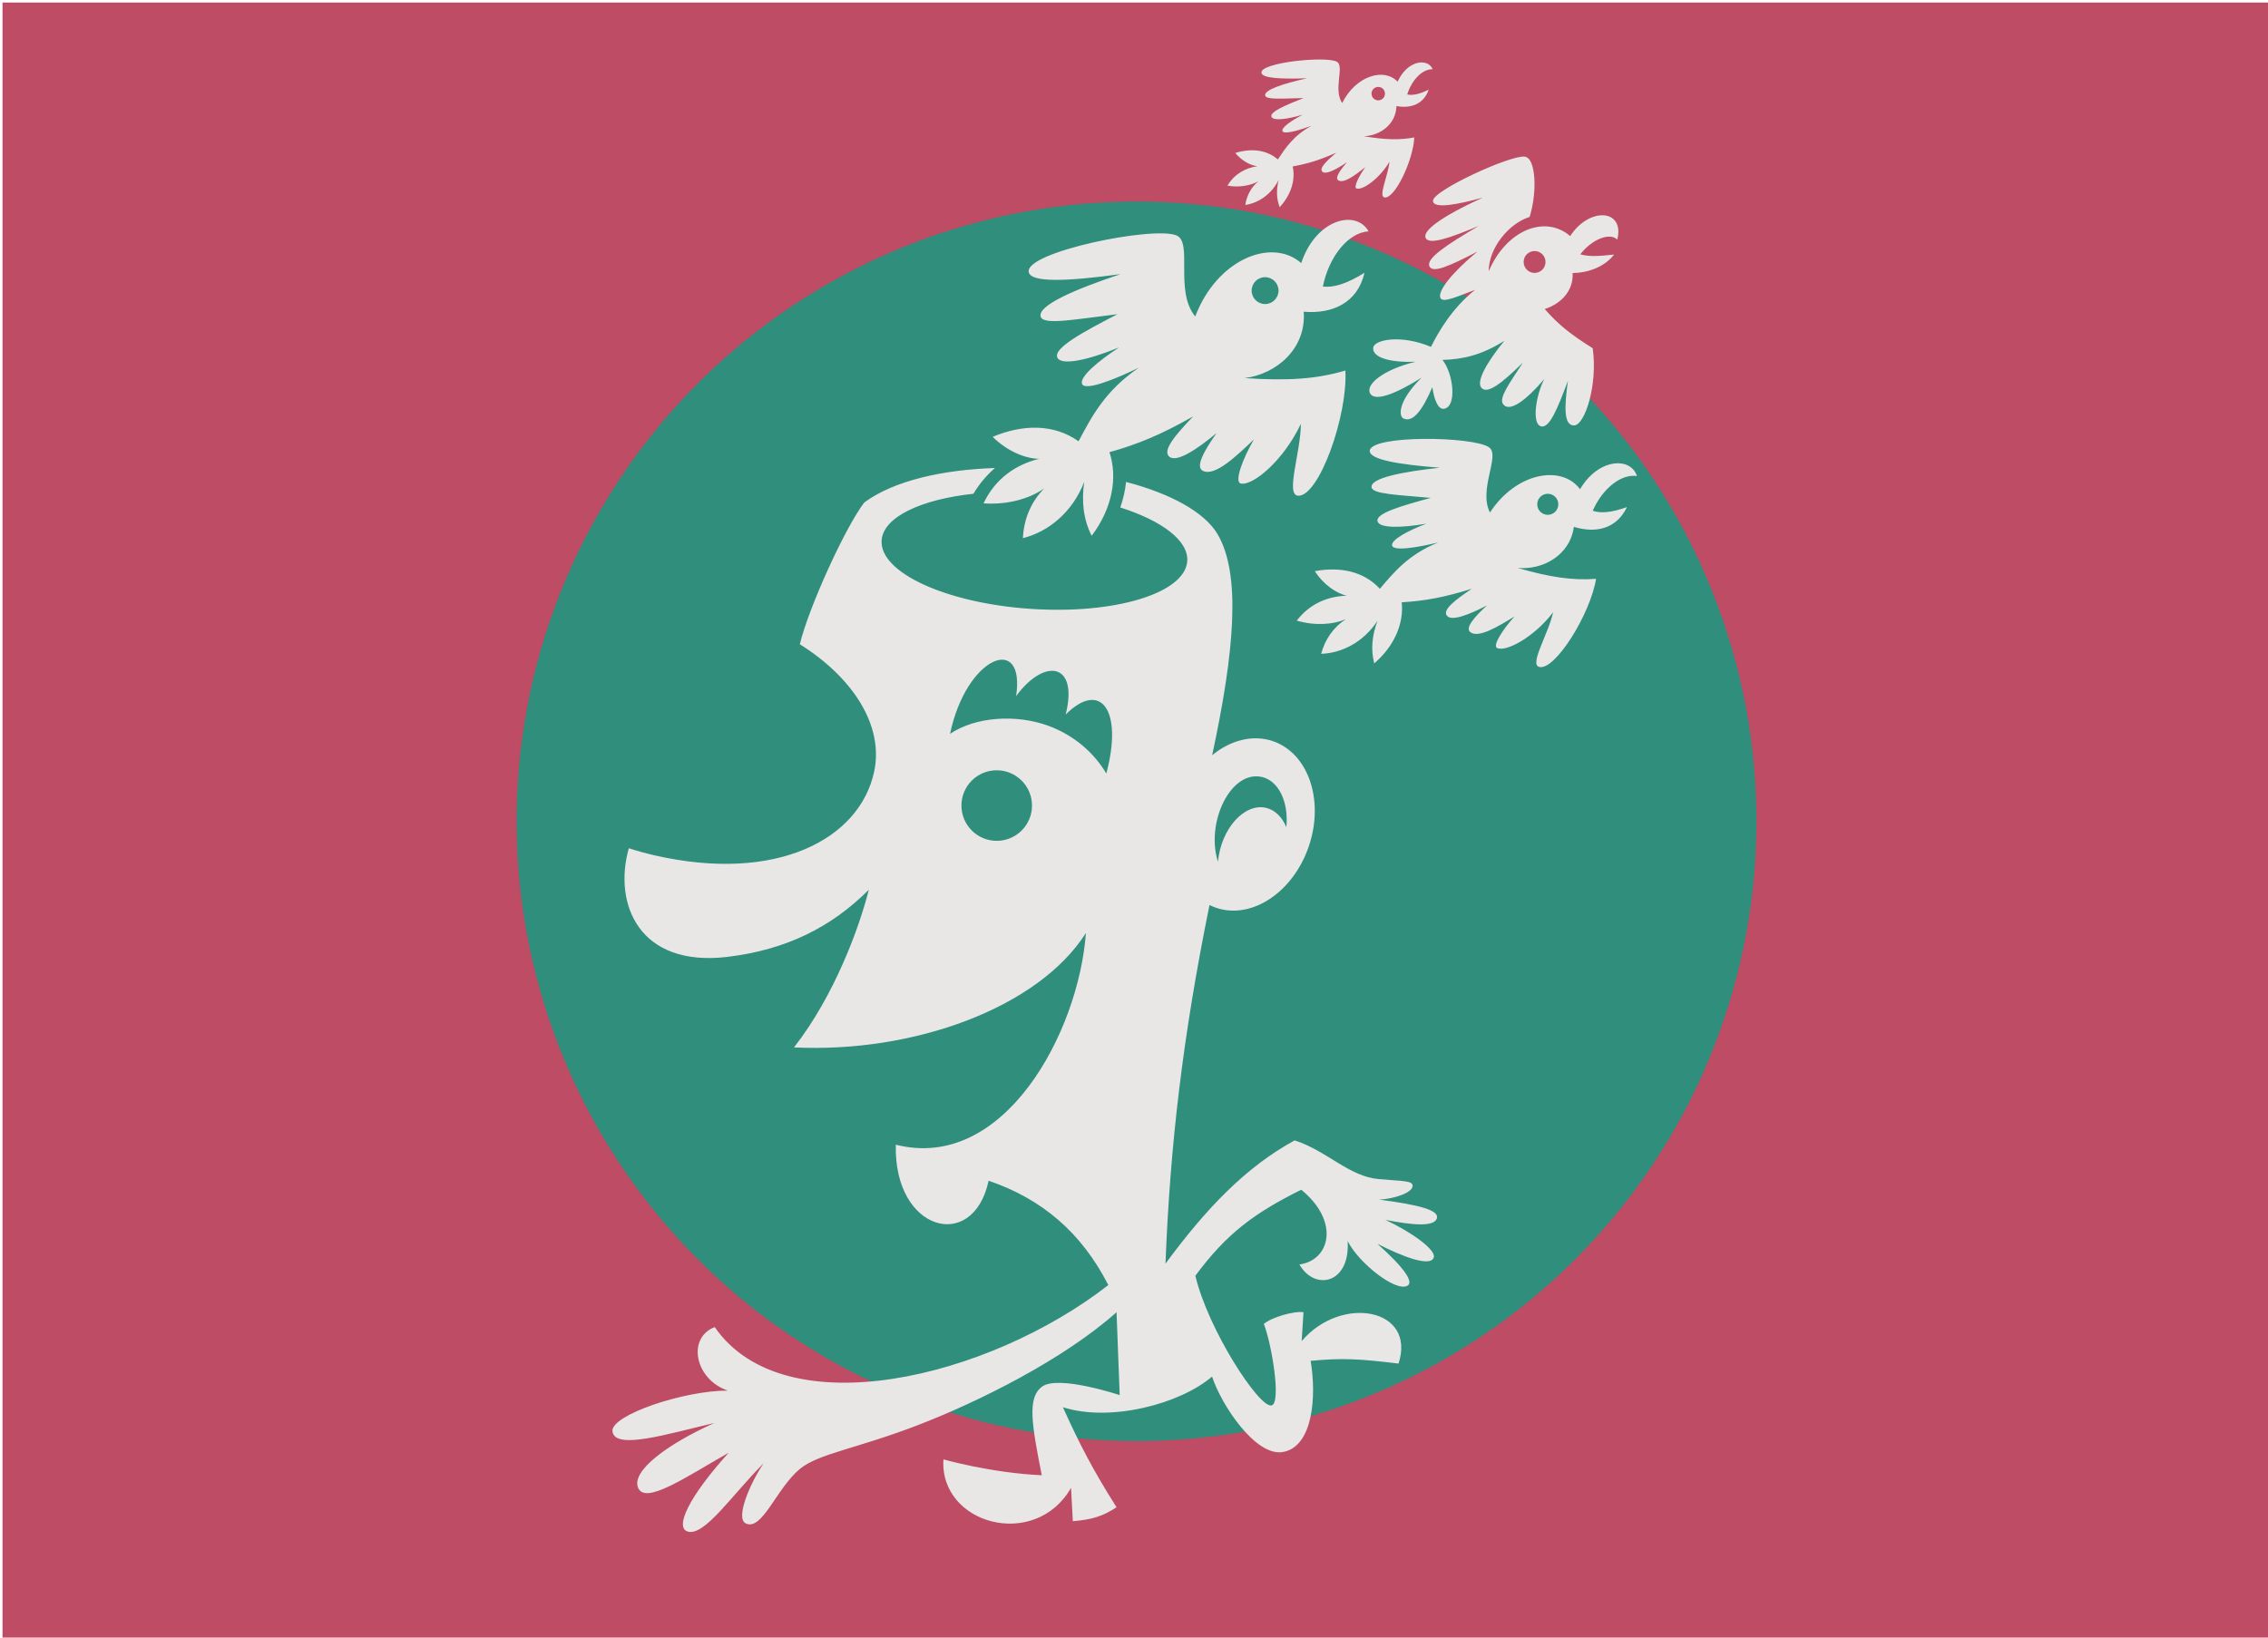 <?xml version="1.0" encoding="utf-8"?>
<!-- Generator: Adobe Illustrator 19.1.0, SVG Export Plug-In . SVG Version: 6.00 Build 0)  -->
<!DOCTYPE svg PUBLIC "-//W3C//DTD SVG 1.1//EN" "http://www.w3.org/Graphics/SVG/1.1/DTD/svg11.dtd">
<svg version="1.1" id="Layer_1" xmlns="http://www.w3.org/2000/svg" xmlns:xlink="http://www.w3.org/1999/xlink" x="0px" y="0px"
	 viewBox="0 0 900 650" style="enable-background:new 0 0 900 650;" xml:space="preserve">
<rect x="1" y="1" style="fill:#BD4C64;" width="900" height="650"/>
<circle style="fill:#2F8E7C;" cx="451" cy="326" r="246"/>
<path style="fill:#E8E7E5;" d="M588.495,78.419c-18.212,8.285-23.384,13.296-22.881,15.641c0.804,3.755,10.554,0.023,21.182-4.379
	c-13.07,7.688-20.903,12.945-19.574,15.999c1.264,2.905,7.816,0.018,19.037-5.81c-10.253,8.485-15.909,15.82-14.658,18.413
	c1.006,2.085,6.592-0.568,13.732-3.23c-8.962,7.121-14.494,16.569-17.486,22.625c-12.031-5.025-22.278-2.822-22.882,0.178
	c-0.737,3.663,5.754,6.18,16.803,5.721c-12.888,3.126-20.051,9.078-18.055,12.603c2.026,3.578,11.102-0.406,20.379-6.257
	c-9.474,9.385-9.082,15.276-7.168,16.184c3.889,1.844,7.782-3.806,11.459-12.43c0.723,5.055,2.304,8.795,4.469,8.582
	c5.452-0.536,3.932-14.034-0.448-19.397c7.949-0.267,15.252-1.744,24.58-7.597c-7.139,8.713-11.405,16.393-9.028,18.769
	c2.373,2.373,7.772-1.653,16.357-10.099c-5.616,8.62-9.563,14.032-7.865,16.445c2.53,3.597,9.331-1.686,16.357-9.921
	c-3.307,6.346-5.095,17.877-1.252,18.769c3.355,0.781,6.483-6.979,10.637-18.055c-1.552,10.991-1.537,17.698,2.413,17.698
	c4.266,0,9.505-16.066,7.418-30.658c-8.724-5.488-13.46-9.186-19.038-15.552c5.9-1.877,11.452-6.736,11.083-14.3
	c5.608,0,12.56-2.21,16.446-7.33c-6.897,0.796-10.334,0.788-13.407-0.088c4.786-6.177,11.887-8.76,14.658-5.811
	c3.129-12.156-11.083-13.138-18.68-1.429c-9.835-8.51-25.252-2.565-32.322,13.956c0-9.165,7.878-18.939,16.234-21.554
	c3.031-9.679,2.583-23.21-1.861-23.926c-5.385-0.868-36.483,13.387-36.483,17.49C568.653,83.156,578.938,81.054,588.495,78.419z
	 M606.64,100.317c2.024-1.284,4.705-0.684,5.988,1.341c1.284,2.023,0.684,4.705-1.341,5.988c-2.023,1.284-4.705,0.684-5.988-1.34
	C604.015,104.282,604.615,101.599,606.64,100.317z M547.291,476.162c5.496-0.246,13.307-2.626,13.272-5.508
	c-0.023-2.078-4.026-1.803-13.474-2.648c-11.893-1.063-20.433-11.192-33.342-15.363c-19.265,10.526-34.956,26.812-51.253,48.931
	c1.839-47.14,6.868-90.185,17.466-142.353c0.842,0.42,1.714,0.79,2.622,1.1c14.094,4.799,30.561-6.116,36.782-24.38
	c6.22-18.265-0.163-36.963-14.257-41.762c-8.042-2.738-16.847-0.347-24.089,5.59c8.788-40.847,11.603-71.804,2.098-87.816
	c-5.164-8.701-18.688-16.073-36.27-20.657c-0.323,3.252-1.077,6.626-2.283,10.138c16.488,5.236,27.119,13.142,26.568,21.286
	c-0.862,12.733-28.712,21.217-62.203,18.949c-33.492-2.268-59.943-14.429-59.08-27.163c0.626-9.249,15.499-16.252,36.425-18.525
	c2.286-3.834,5.177-7.287,8.544-10.218c-20.605,0.688-39.934,4.929-51.85,13.677c-7.722,10.156-22.135,41.913-25.578,56.281
	c21.23,13.297,33.383,32.433,29.495,50.566c-5.758,26.859-38.763,44.292-87.176,33.212c-3.492-0.8-6.885-1.748-10.183-2.809
	c-6.265,22.267,4.198,47.29,39.098,43.12c23.336-2.787,41.253-11.757,56.131-26.635c-3.645,14.581-13.455,41.772-29.674,62.566
	c47.351,2.32,96.88-15.605,115.838-45.405c-2.92,39.706-32.637,94.895-75.438,84.017c-0.893,34.501,30.747,42.904,36.825,14.302
	c21.144,7.226,36.835,20.534,47.502,41.415c-47.39,36.934-128.467,56.716-156.189,16.681c-11.183,4.344-7.806,20.829,5.184,25.206
	c-17.757,0-46.348,9.799-45.763,16.089c0.715,7.686,21.651,1.181,40.4-3.219c-19.007,8.579-33.002,19.155-30.21,25.743
	c2.86,6.748,18.611-4.063,35.931-13.944c-16.044,17.741-21.446,29.718-16.267,31.283c6.659,2.011,17.553-14.514,30.121-27.082
	c-5.363,7.91-11.316,21.854-7.061,23.865c6.525,3.083,12.147-13.924,21.451-21.63c7.332-6.074,22.452-8.03,46.478-17.251
	c24.595-9.44,58.258-26.286,79.191-44.958l1.252,32.891c0,0-24.265-8.064-30.747-3.397c-6.087,4.382-4.112,15.196-0.179,35.217
	c-20.29-0.938-39.015-6.302-39.015-6.302c-1.65,25.715,36.285,36.241,50.634,11.307l0.715,13.228
	c7.236-0.598,11.788-1.827,17.34-5.542c-9.001-14.227-14.498-24.618-21.273-39.685c18.86,5.988,46.483-1.278,59.176-12.183
	c3.774,11.518,17.24,31.523,27.806,29.989c12.313-1.787,13.703-22.244,11.314-36.229c12.697-1.195,19.25-0.802,34.881,1.082
	c7.15-21.898-22.614-27.44-38.434-8.938l0.716-11.44c-3.827-0.575-12.7,2.044-15.732,4.647c3.129,7.954,7.035,31.507,3.039,32.355
	c-4.92,1.045-25.179-30.137-30.21-51.483c12.381-16.788,23.503-24.93,42.009-34.143c15.374,12.513,11.531,27.976-0.714,29.674
	c6.078,10.637,20.211,7.664,19.127-9.296c4.396,8.754,19.217,20.413,23.775,17.698c2.367-1.411-0.844-6.694-11.977-16.625
	c10.08,5.152,20.797,9.211,22.34,5.591c1.32-3.096-9.089-10.385-19.122-15.066c10.572,2.042,19.182,2.872,20.378-0.536
	C571.32,480.397,563.338,478.249,547.291,476.162z M500.723,308.394c6.741,1.517,10.704,10.047,9.733,19.907
	c-1.686-3.987-4.498-6.845-8.123-7.661c-8.502-1.914-17.723,8.133-19.028,21.387C478.394,326.525,488.323,305.603,500.723,308.394z
	 M395.523,333.746c-7.732,0-14-6.268-14-14c0-7.732,6.268-13.999,14-13.999c7.731,0,13.999,6.267,13.999,13.999
	C409.522,327.478,403.254,333.746,395.523,333.746z M439.02,307.033c-4.775-8.105-12.712-15.18-23.01-18.953
	c-12.621-4.623-28.74-3.698-39.001,3.201c6.451-30.892,30.007-40.058,26.201-14.973c11.432-15.522,24.848-13.061,19.664,7.319
	C436.532,269.966,445.823,281.441,439.02,307.033z M427.999,175.151c-9.927-7.03-22.22-6.727-34.086-1.766
	c5.518,5.518,12.873,8.714,18.502,8.714c-9.256,2.244-17.519,7.887-22.122,17.697c9.642,0.67,18.424-1.924,24.121-5.959
	c-5.113,5.113-8.131,11.969-8.502,19.769c10.144-2.559,19.616-10.218,24.334-22.322c-1.091,7.469-0.417,14.7,2.949,21.384
	c8.253-10.892,10.376-23.201,7.064-33.176c11.484-3.249,20.43-6.964,33.203-14.195c-7.163,7.46-12.513,13.786-9.296,16.088
	c2.938,2.101,10.465-2.743,18.591-9.475c-5.24,7.438-8.469,13.54-5.363,15.016c4.688,2.225,12.927-5.579,20.201-12.513
	c-4.277,7.291-8.014,16.96-5.185,17.519c4.871,0.961,17.054-9.302,23.805-23.71c0,11.184-6.238,28.23-1.102,28.535
	c8.245,0.492,19.742-31.66,18.769-49.696c-11.361,3.411-23.168,4.164-39.989,3.008c12.446-1.498,24.538-11.574,23.454-26.337
	c11.563,0.958,21.337-3.577,24.133-15.463c-7.062,4.379-12.349,5.996-16.536,5.452c2.456-11.904,9.996-21.374,18.145-21.898
	c-5.005-8.849-20.916-4.916-26.725,12.603c-11.795-10.322-33.502-1.4-42.066,21.193c-8.365-10.2-0.807-29.445-7.452-32.188
	c-9.159-3.78-59.856,6.521-58.633,14.48c0.689,4.486,16.013,3.684,36.467,0.894c-18.044,6.01-33.142,12.49-31.689,16.934
	c1.117,3.419,13.745,0.966,30.438-1.024c-13.548,7.013-25.854,13.608-23.775,17.339c1.729,3.105,11.999,0.894,24.402-4.133
	c-8.149,5.309-15.606,11.564-14.699,14.378c1.007,3.123,13.07-1.745,22.57-6.347C438.512,155.056,433.186,165.4,427.999,175.151z
	 M502.015,110.021c2.945,0,5.332,2.387,5.332,5.331c0,2.944-2.387,5.332-5.332,5.332c-2.945,0-5.332-2.388-5.332-5.332
	C496.683,112.407,499.07,110.021,502.015,110.021z M649.572,188.948c-2.369-7.61-15.211-7.234-22.567,5.225
	c-7.327-9.864-25.439-6.628-35.748,9.265c-4.718-9.202,4.263-22.696-0.372-25.899c-6.393-4.415-46.946-4.927-47.327,1.374
	c-0.217,3.55,11.658,5.478,27.793,6.731c-14.823,1.613-27.466,4.075-27.09,7.721c0.29,2.805,10.373,3.02,23.494,4.262
	c-11.545,3.129-22.068,6.141-21.094,9.345c0.811,2.666,9.047,2.675,19.383,0.879c-7.125,2.715-13.876,6.273-13.645,8.578
	c0.251,2.562,10.302,0.832,18.345-1.119c-11.789,4.75-17.585,11.792-23.176,18.404c-6.441-7.033-15.91-8.839-25.826-7.005
	c3.314,5.142,8.42,8.813,12.733,9.746c-7.465,0.185-14.733,3.138-19.885,9.892c7.276,2.11,14.436,1.581,19.469-0.567
	c-4.765,3.071-8.214,7.822-9.791,13.738c8.196-0.279,16.724-4.577,22.347-13.069c-2.074,5.542-2.757,11.195-1.286,16.873
	c8.13-6.977,11.797-16.057,10.913-24.25c9.339-0.585,16.81-1.947,27.796-5.372c-6.726,4.53-11.875,8.489-9.791,10.786
	c1.903,2.098,8.474-0.366,15.816-4.178c-5.249,4.831-8.734,8.973-6.6,10.617c3.224,2.483,10.83-2.131,17.553-6.238
	c-4.484,4.877-8.952,11.666-6.877,12.563c3.572,1.545,14.61-4.299,22.172-14.22c-1.854,8.569-9.461,20.596-5.576,21.683
	c6.237,1.744,20.377-20.986,22.622-34.967c-9.271,0.73-18.443-0.65-31.141-4.325c9.786,0.916,20.721-4.799,22.339-16.292
	c8.701,2.652,16.941,0.799,21.055-7.845c-6.137,2.185-10.457,2.546-13.575,1.436C635.894,194.005,643.24,187.998,649.572,188.948z
	 M618.284,201.049c-0.489,2.257-2.713,3.69-4.969,3.202c-2.257-0.489-3.69-2.714-3.202-4.969c0.488-2.257,2.713-3.69,4.969-3.202
	C617.339,196.568,618.77,198.793,618.284,201.049z M499.384,71.926c-2.8,2.294-4.643,5.559-5.214,9.428
	c5.181-0.772,10.279-4.118,13.229-9.914c-0.912,3.665-0.936,7.302,0.41,10.798c4.65-5.018,6.32-11.044,5.162-16.18
	c5.884-1.049,10.525-2.456,17.247-5.425c-3.939,3.362-6.918,6.248-5.428,7.554c1.36,1.194,5.349-0.847,9.732-3.799
	c-2.979,3.446-4.889,6.328-3.416,7.216c2.225,1.342,6.716-2.139,10.684-5.233c-2.492,3.42-4.833,8.053-3.451,8.47
	c2.38,0.721,8.958-3.788,13.034-10.633c-0.553,5.573-4.507,13.756-1.962,14.163c4.084,0.652,11.404-14.796,11.814-23.83
	c-5.83,1.137-11.749,0.929-20.073-0.482c6.275-0.13,12.798-4.551,12.99-11.959c5.713,1.052,10.807-0.724,12.79-6.506
	c-3.735,1.831-6.451,2.374-8.509,1.896c1.813-5.81,6.038-10.153,10.124-10.011c-2.055-4.657-10.177-3.485-13.938,4.954
	c-5.365-5.727-16.622-2.358-22.009,8.474c-3.662-5.495,1.057-14.709-2.117-16.405c-4.377-2.337-30.143,0.283-29.927,4.309
	c0.119,2.268,7.794,2.63,18.123,2.253c-9.288,2.099-17.13,4.581-16.627,6.867c0.387,1.758,6.8,1.161,15.215,0.996
	c-7.098,2.825-13.554,5.5-12.704,7.461c0.709,1.633,5.935,1.041,12.361-0.85c-4.323,2.242-8.348,4.989-8.035,6.434
	c0.346,1.607,6.597-0.221,11.559-2.044c-7.135,3.871-10.301,8.76-13.369,13.361c-4.596-3.994-10.736-4.451-16.894-2.569
	c2.476,3.022,5.982,4.98,8.788,5.26c-4.723,0.659-9.121,3.061-11.898,7.721C491.844,74.511,496.346,73.654,499.384,71.926z
	 M547.182,34.509c1.468,0.146,2.537,1.454,2.392,2.92c-0.146,1.466-1.452,2.539-2.92,2.392s-2.539-1.454-2.393-2.921
	C544.407,35.435,545.714,34.363,547.182,34.509z"/>
</svg>
